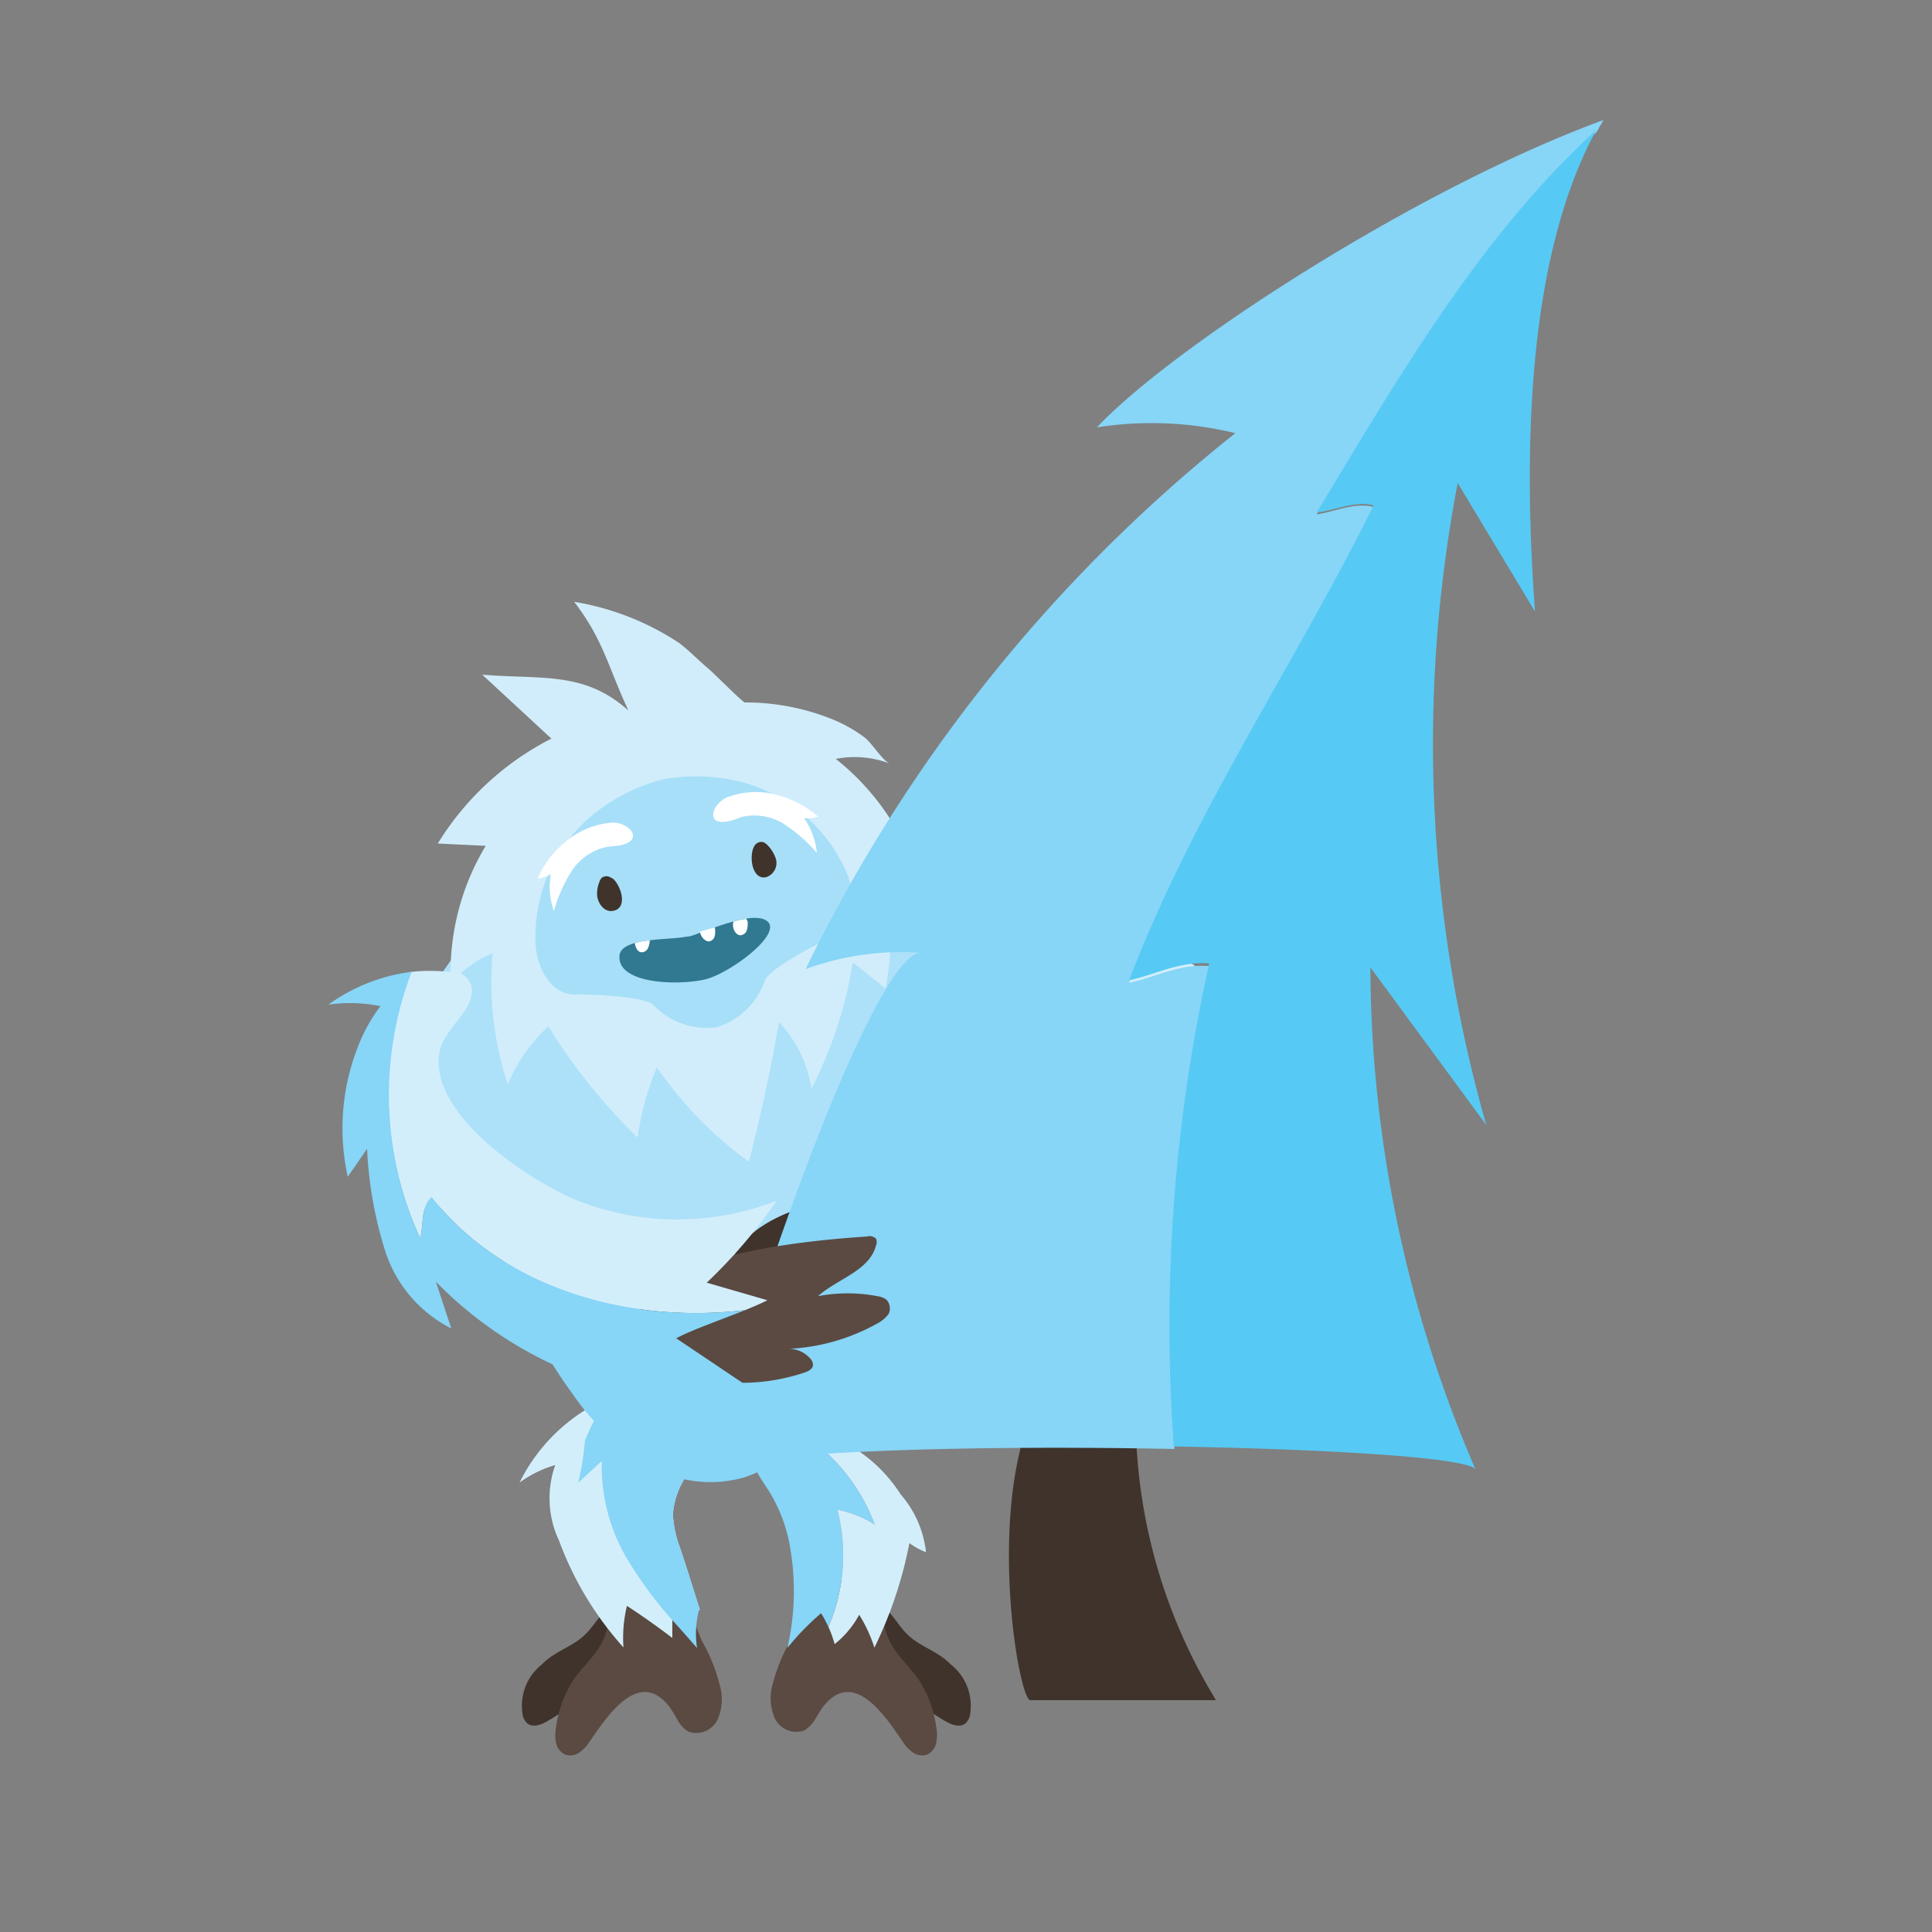 <svg id="Layer_1" data-name="Layer 1" xmlns="http://www.w3.org/2000/svg" viewBox="0 0 100 100"><rect x="0" y="0" width="100" height="100" fill="#808080" stroke="none"/><defs><style>.cls-1{fill:#3f332c;}.cls-2{fill:#5a4a42;}.cls-3{fill:#d3eefb;}.cls-4{fill:#87d5f7;}.cls-5{fill:#ade1f9;}.cls-6{fill:#d1edfb;}.cls-7{fill:#a7dff8;}.cls-8{fill:#fff;}.cls-9{fill:#317891;}.cls-10{fill:#56caf4;}</style></defs><title>Artboard 1</title><g id="_Group_" data-name="&lt;Group&gt;"><g id="_Group_2" data-name="&lt;Group&gt;"><path id="_Path_" data-name="&lt;Path&gt;" class="cls-1" d="M65.74,61.7c.14,2.08,1,4,1.44,6,.16.75-.05,3.68,1.52,2.25a4.88,4.88,0,0,0,.93-2.66,11.79,11.79,0,0,0,.09-3.93,5.13,5.13,0,0,0-2-3.29,1.48,1.48,0,0,0-1.07-.32,1.16,1.16,0,0,0-.82.77A2.68,2.68,0,0,0,65.74,61.7Z"/><path id="_Path_2" data-name="&lt;Path&gt;" class="cls-2" d="M61.88,61.64c2-2.67,4.38-1.36,5.56,1.1a13.54,13.54,0,0,1,1,7.54A4.21,4.21,0,0,1,67.1,73a1,1,0,0,1-.67.26.87.87,0,0,1-.73-.66,3.08,3.08,0,0,1,0-1,11.6,11.6,0,0,0-.79-4.81c-.08-.2-.2-.42-.42-.44a.44.44,0,0,0-.33.12,2.08,2.08,0,0,0-.43,2.16c.07.29.13.64-.1.82a.63.63,0,0,1-.65,0,4,4,0,0,1-2-3.36A6.15,6.15,0,0,1,61.88,61.64Z"/><path id="_Path_3" data-name="&lt;Path&gt;" class="cls-1" d="M31.71,86.85a4.49,4.49,0,0,0,1.54-1.58,1.88,1.88,0,0,0,.17-1.48,1.29,1.29,0,0,0-1.16-.86,1.61,1.61,0,0,0-1.1.62c-.29.32-.52.7-.82,1-.67.69-1.59.88-2.28,1.59a2.73,2.73,0,0,0-1,2.66.77.77,0,0,0,.23.4c.28.23.7.08,1-.09,1-.56,1.9-1.35,2.89-2Z"/><path id="_Path_4" data-name="&lt;Path&gt;" class="cls-2" d="M35.06,89c-.14-.22-.27-.47-.43-.68-1.62-2.05-3.3.67-4.15,1.88a1.8,1.8,0,0,1-.51.52.82.82,0,0,1-.71.1.86.86,0,0,1-.48-.61,2.21,2.21,0,0,1,0-.81,6,6,0,0,1,.89-2.43c.44-.65,1.06-1.18,1.44-1.87.58-1,.27-2.2,1.33-3a2.12,2.12,0,0,1,3.25,1,12,12,0,0,0,.65,1.85,8.85,8.85,0,0,1,.91,2.26,2.59,2.59,0,0,1-.1,1.78,1.23,1.23,0,0,1-1.52.64A1.55,1.55,0,0,1,35.06,89Z"/><path id="_Path_5" data-name="&lt;Path&gt;" class="cls-1" d="M45.53,86.85A4.57,4.57,0,0,1,44,85.27a1.87,1.87,0,0,1-.16-1.48A1.26,1.26,0,0,1,45,82.93a1.65,1.65,0,0,1,1.11.62c.28.32.51.7.81,1,.67.69,1.59.88,2.28,1.59a2.73,2.73,0,0,1,1,2.66.77.77,0,0,1-.23.4c-.28.23-.7.08-1-.09-1-.56-1.9-1.35-2.89-2Z"/><path id="_Path_6" data-name="&lt;Path&gt;" class="cls-2" d="M42.18,89c.15-.22.27-.47.44-.68,1.62-2.05,3.3.67,4.14,1.88a1.8,1.8,0,0,0,.51.52.82.82,0,0,0,.71.1.86.86,0,0,0,.48-.61,2,2,0,0,0,0-.81,5.9,5.9,0,0,0-.89-2.43c-.44-.65-1.06-1.18-1.44-1.87-.58-1-.27-2.2-1.33-3a2.12,2.12,0,0,0-3.25,1,12,12,0,0,1-.65,1.85A8.85,8.85,0,0,0,40,87.15a2.59,2.59,0,0,0,.1,1.78,1.23,1.23,0,0,0,1.52.64A1.55,1.55,0,0,0,42.18,89Z"/><path id="_Path_7" data-name="&lt;Path&gt;" class="cls-3" d="M43.59,44.37a30.72,30.72,0,0,1,11.31,0L52,45c5.22,1.82,9.86,4.94,14.44,8l-2.7-.48c3.23,2.8,5,6.87,6.66,10.79L66.78,61.1l-.59,5c-1.24-1-2.45-2.12-3.62-3.23A11.39,11.39,0,0,0,60.7,66,24.89,24.89,0,0,0,48,48.18C44.41,46.22,43.59,44.37,43.59,44.37Z"/><path id="_Path_8" data-name="&lt;Path&gt;" class="cls-4" d="M43.69,44.32l.63-.11a38.75,38.75,0,0,1,17.83,13.7c-.82-.32-1.56-.84-2.38-1.16a21.18,21.18,0,0,1,2.48,6.61,11.27,11.27,0,0,0-1.45,2.55A24.91,24.91,0,0,0,48.11,48.13C44.51,46.18,43.69,44.32,43.69,44.32Z"/><path id="_Path_9" data-name="&lt;Path&gt;" class="cls-3" d="M40.42,73.34a.56.56,0,0,1-.06.31.54.54,0,0,1-.36.15,7.35,7.35,0,0,0-3.49,1.57,4.13,4.13,0,0,0-1.68,3,5.68,5.68,0,0,0,.36,1.72c.34,1,.67,2.08,1,3.12l.05.15-.07-.06a5.23,5.23,0,0,0-1.37-.92l0,1.48,0,.92c-.76-.58-1.55-1.14-2.35-1.66a7.07,7.07,0,0,0-.18,2.15,17.13,17.13,0,0,1-3.34-5.54,5.14,5.14,0,0,1-.19-3.9,5.91,5.91,0,0,0-1.85.91,9.26,9.26,0,0,1,4.06-4.13l.43-.23a15.56,15.56,0,0,1,4-1.45c1.13-.23,3.16-.67,4.2,0A2.88,2.88,0,0,1,40.42,73.34Z"/><path id="_Path_10" data-name="&lt;Path&gt;" class="cls-4" d="M36.56,58.36c-3.47-.15-9.07-.47-10.93,3.28-.55,1.11,0,2.07.33,3.21a24.63,24.63,0,0,0,3.67,7.29,12.52,12.52,0,0,0,3.8,3.63,6.39,6.39,0,0,0,5.09.7c1.78-.57,3.09-2.06,4.27-3.51,2.58-3.14,5.1-6.54,6-10.52a3.22,3.22,0,0,0-.43-2.93,3.55,3.55,0,0,0-2.5-.75Z"/><path id="_Path_11" data-name="&lt;Path&gt;" class="cls-5" d="M52.1,52.66a20.52,20.52,0,0,1,.43,10.77,6.68,6.68,0,0,1-1.32-2.6A14.05,14.05,0,0,1,46,67.33c.07-.77.13-1.53.19-2.3a36.52,36.52,0,0,1-8.84,4.18A36.52,36.52,0,0,1,28.5,65l.18,2.3a14.09,14.09,0,0,1-5.21-6.5,6.68,6.68,0,0,1-1.32,2.6,20.55,20.55,0,0,1,.43-10.78l-1.42.87c1.19-2.44,2.43-4.69,4.58-6.08l0,0A8.82,8.82,0,0,1,27,46.77a35,35,0,0,1,10.36-2,35,35,0,0,1,10.36,2,7.8,7.8,0,0,1,1.11.59,9.35,9.35,0,0,1,2.61,2.48,24.17,24.17,0,0,1,2.1,3.68l-1.42-.87Z"/><g id="_Group_3" data-name="&lt;Group&gt;"><path id="_Path_12" data-name="&lt;Path&gt;" class="cls-6" d="M29.72,31.15c1.53,2,1.74,3.35,2.81,5.63-2.29-2.06-4.5-1.6-7.57-1.86l3.58,3.31a14.78,14.78,0,0,0-5.88,5.43l2.48.12A12.7,12.7,0,0,0,23.34,51a4.65,4.65,0,0,1,2.16-1.65,16.9,16.9,0,0,0,.78,6.77,8.85,8.85,0,0,1,2.1-3A30.11,30.11,0,0,0,33,58.88a14.86,14.86,0,0,1,1-3.64,20.1,20.1,0,0,0,4.76,4.89c.62-2.38,1.14-4.8,1.56-7.23A6.43,6.43,0,0,1,42,56.35a21.93,21.93,0,0,0,2.14-6.54l1.7,1.36a14.62,14.62,0,0,0-.11-5.93l1.83.38a12.76,12.76,0,0,0-4.3-6.34,5.1,5.1,0,0,1,2.79.24c-.37-.15-.92-1.06-1.3-1.35a7.48,7.48,0,0,0-1.82-1,11.94,11.94,0,0,0-4.38-.81c-.1,0-1.65-1.56-1.87-1.74-.53-.44-1-.94-1.53-1.34A13.94,13.94,0,0,0,29.72,31.15Z"/><path id="_Path_13" data-name="&lt;Path&gt;" class="cls-7" d="M43.88,45.31a8.23,8.23,0,0,0-5.41-4.81,9.5,9.5,0,0,0-4.16-.16,9.61,9.61,0,0,0-3.71,1.9,8.22,8.22,0,0,0-2.88,6.65c.08,1.22.81,2.66,2.13,2.58.93,0,3.63.11,4,.58a3.84,3.84,0,0,0,3.25,1.12,3.85,3.85,0,0,0,2.48-2.38c.17-.6,2.56-1.89,3.42-2.23C44.26,48.07,44.32,46.45,43.88,45.31Z"/><path id="_Path_14" data-name="&lt;Path&gt;" class="cls-8" d="M32.12,43.75c1.27-.28.41-1.22-.46-1.17a4.27,4.27,0,0,0-1.93.65,5.22,5.22,0,0,0-1.91,2.25,1.88,1.88,0,0,0,.69-.23,3.76,3.76,0,0,0,.16,1.91,7.61,7.61,0,0,1,.91-2.06,2.89,2.89,0,0,1,1.8-1.26C31.62,43.8,31.88,43.8,32.12,43.75Z"/><path id="_Path_15" data-name="&lt;Path&gt;" class="cls-8" d="M37.73,42.5c-1.26.29-.88-.92-.07-1.24a4.22,4.22,0,0,1,2-.23,5.37,5.37,0,0,1,2.69,1.24,2,2,0,0,1-.73.08,3.75,3.75,0,0,1,.66,1.79,8.24,8.24,0,0,0-1.69-1.48,2.87,2.87,0,0,0-2.17-.38C38.2,42.34,38,42.45,37.73,42.5Z"/><path id="_Path_16" data-name="&lt;Path&gt;" class="cls-1" d="M31.73,45.48c.41.37.76,1.46.07,1.65-.47.14-.83-.31-.89-.75a1.62,1.62,0,0,1,.11-.72.59.59,0,0,1,.12-.22.41.41,0,0,1,.5,0Z"/><path id="_Path_17" data-name="&lt;Path&gt;" class="cls-1" d="M39,43.88c-.22.5-.07,1.64.63,1.53a.77.77,0,0,0,.49-1.06,1.75,1.75,0,0,0-.4-.61.62.62,0,0,0-.21-.15.42.42,0,0,0-.46.19A.93.93,0,0,0,39,43.88Z"/><path id="_Path_18" data-name="&lt;Path&gt;" class="cls-9" d="M36.43,50.71c-1.49.31-4.4.19-4.37-1.19,0-.37.34-.58.8-.71a5.31,5.31,0,0,1,.77-.14c.7-.09,1.48-.1,1.91-.19.22,0,.48-.13.75-.22L37,48c.32-.11.64-.22,1-.31h0a5.27,5.27,0,0,1,.64-.14,1.92,1.92,0,0,1,.8,0C41,48,37.81,50.42,36.43,50.71Z"/><path id="_Path_19" data-name="&lt;Path&gt;" class="cls-8" d="M33.63,48.67a.93.93,0,0,1-.09.4.36.36,0,0,1-.33.22c-.2,0-.33-.26-.35-.48A5.31,5.31,0,0,1,33.63,48.67Z"/><path id="_Path_20" data-name="&lt;Path&gt;" class="cls-8" d="M38.7,47.76a1.13,1.13,0,0,1-.05.41.38.38,0,0,1-.32.24c-.29,0-.47-.46-.36-.71h0a5.27,5.27,0,0,1,.64-.14A.25.25,0,0,1,38.7,47.76Z"/><path id="_Path_21" data-name="&lt;Path&gt;" class="cls-8" d="M37,48a1.2,1.2,0,0,1,0,.42.37.37,0,0,1-.26.3c-.24.05-.48-.25-.51-.5L37,48A0,0,0,0,1,37,48Z"/></g><path id="_Path_22" data-name="&lt;Path&gt;" class="cls-4" d="M40.42,73.34a.56.56,0,0,1-.06.31.54.54,0,0,1-.36.15,7.35,7.35,0,0,0-3.49,1.57,4.13,4.13,0,0,0-1.68,3,5.68,5.68,0,0,0,.36,1.72c.34,1,.67,2.08,1,3.12a.29.29,0,0,1,0,.09,4.85,4.85,0,0,0-.11,2c-.43-.48-.87-1-1.29-1.45a21.32,21.32,0,0,1-2.18-2.92,9.39,9.39,0,0,1-1.46-5.31l-1.22,1.12a15,15,0,0,0,.35-2.19,16.89,16.89,0,0,1,1-2l.06-.13a15.56,15.56,0,0,1,4-1.45c1.13-.23,3.16-.67,4.2,0A2.88,2.88,0,0,1,40.42,73.34Z"/><path id="_Path_23" data-name="&lt;Path&gt;" class="cls-4" d="M43.34,78.14a5.84,5.84,0,0,1,1.94.77,9.66,9.66,0,0,0-4.47-5.13,2.47,2.47,0,0,0-.81.06c-2,.61-1.09,2-.23,3.29A8.06,8.06,0,0,1,40.88,80a13.25,13.25,0,0,1-.12,5.29A13.22,13.22,0,0,1,42.5,83.5a6.94,6.94,0,0,1,.38.71A9.4,9.4,0,0,0,43.34,78.14Z"/><path id="_Path_24" data-name="&lt;Path&gt;" class="cls-3" d="M46.62,77.35a7.81,7.81,0,0,0-5.81-3.57,9.66,9.66,0,0,1,4.47,5.13,5.84,5.84,0,0,0-1.94-.77,9.4,9.4,0,0,1-.46,6.07,5.92,5.92,0,0,1,.32.89,4.91,4.91,0,0,0,1.27-1.52,7.49,7.49,0,0,1,.79,1.7,21.57,21.57,0,0,0,1.81-5.41,3.6,3.6,0,0,0,.86.47A5.48,5.48,0,0,0,46.62,77.35Z"/></g><path id="_Path_25" data-name="&lt;Path&gt;" class="cls-1" d="M42.62,64.8a5,5,0,0,1-2.78,1.72c-.81.08-2.44-.31-1.91-1.42.72-1.51,2.65-2.38,4.17-2.75a.91.91,0,0,1,.76.06.7.7,0,0,1,.22.38A2.32,2.32,0,0,1,42.62,64.8Z"/><g id="_Group_4" data-name="&lt;Group&gt;"><path id="_Path_26" data-name="&lt;Path&gt;" class="cls-1" d="M59.05,69.39C49.53,68.6,52.47,88,53.33,88h9.61A28.19,28.19,0,0,1,59.05,69.39Z"/><path id="_Path_27" data-name="&lt;Path&gt;" class="cls-4" d="M62.59,50c-1.55-.12-2.77.58-4.15.87C61.79,42.12,67,34.51,71.1,26.24c-1-.26-2,.25-2.95.38,4.19-6.92,8.41-14.27,14.5-19.79.11-.21.23-.42.35-.62C73.21,9.8,60.56,18.07,56.78,22.12a18.29,18.29,0,0,1,7.16.3A80.2,80.2,0,0,0,41.7,50.16a14.39,14.39,0,0,1,6-.84C45.13,49.15,38,70.11,36.79,76c3.14-.94,14.29-1.2,24-1A86.12,86.12,0,0,1,62.59,50Z"/><path id="_Path_28" data-name="&lt;Path&gt;" class="cls-10" d="M68.15,26.53c1-.12,2-.63,2.95-.37C67,34.43,61.79,42,58.44,50.74c1.38-.29,2.6-1,4.15-.87a86.22,86.22,0,0,0-1.83,25c8.21.14,15.36.59,15.62,1.2a66.1,66.1,0,0,1-5.45-26l6,8.16A71.87,71.87,0,0,1,75.45,25l4,6.65c-.59-8.11-.47-18.24,3.18-24.93C76.56,12.27,72.34,19.61,68.15,26.53Z"/></g><path id="_Path_29" data-name="&lt;Path&gt;" class="cls-2" d="M44.88,64a.49.49,0,0,1,.46.11.45.45,0,0,1,0,.36c-.34,1.31-2,1.72-3,2.62a8.13,8.13,0,0,1,3.07,0,.93.93,0,0,1,.49.2A.67.67,0,0,1,46,68a1.75,1.75,0,0,1-.66.54,10.39,10.39,0,0,1-4.65,1.28,1.48,1.48,0,0,1,1.26.51.48.48,0,0,1,.13.31c0,.22-.25.34-.46.41a10.29,10.29,0,0,1-6.49,0,3,3,0,0,1-2-1.51C31.32,64.86,42.8,64.15,44.88,64Z"/><path id="_Path_30" data-name="&lt;Path&gt;" class="cls-3" d="M21.75,64.09c.2-.78,0-1.55.59-2.13,3.71,4.71,10.15,6.58,16.23,5.85.44-.18.84-.35,1.15-.51l-3.14-.91a26.32,26.32,0,0,0,3.62-4.24,14.14,14.14,0,0,1-10.47-.07c-2.48-1.08-7.46-4.37-7-7.54.18-1.18,1.48-2,1.65-2.95a1,1,0,0,0-.79-1.28,1.69,1.69,0,0,0-.33,0,8.66,8.66,0,0,0-2,0A17.8,17.8,0,0,0,21.75,64.09Z"/><path id="_Path_31" data-name="&lt;Path&gt;" class="cls-4" d="M38.57,67.81c-6.08.73-12.52-1.14-16.23-5.85-.59.58-.39,1.35-.59,2.13a17.8,17.8,0,0,1-.44-13.79A9.32,9.32,0,0,0,17,52a7.84,7.84,0,0,1,2.69.08,8.53,8.53,0,0,0-1,1.7A11.59,11.59,0,0,0,18,60.91L19,59.46a20.62,20.62,0,0,0,.94,5.3,6.83,6.83,0,0,0,3.42,4c-.27-.8-.53-1.61-.8-2.42a20.68,20.68,0,0,0,7.79,5,17.14,17.14,0,0,0,8.85.75L35,69.27C35.82,68.83,37.36,68.3,38.57,67.81Z"/></g></svg>